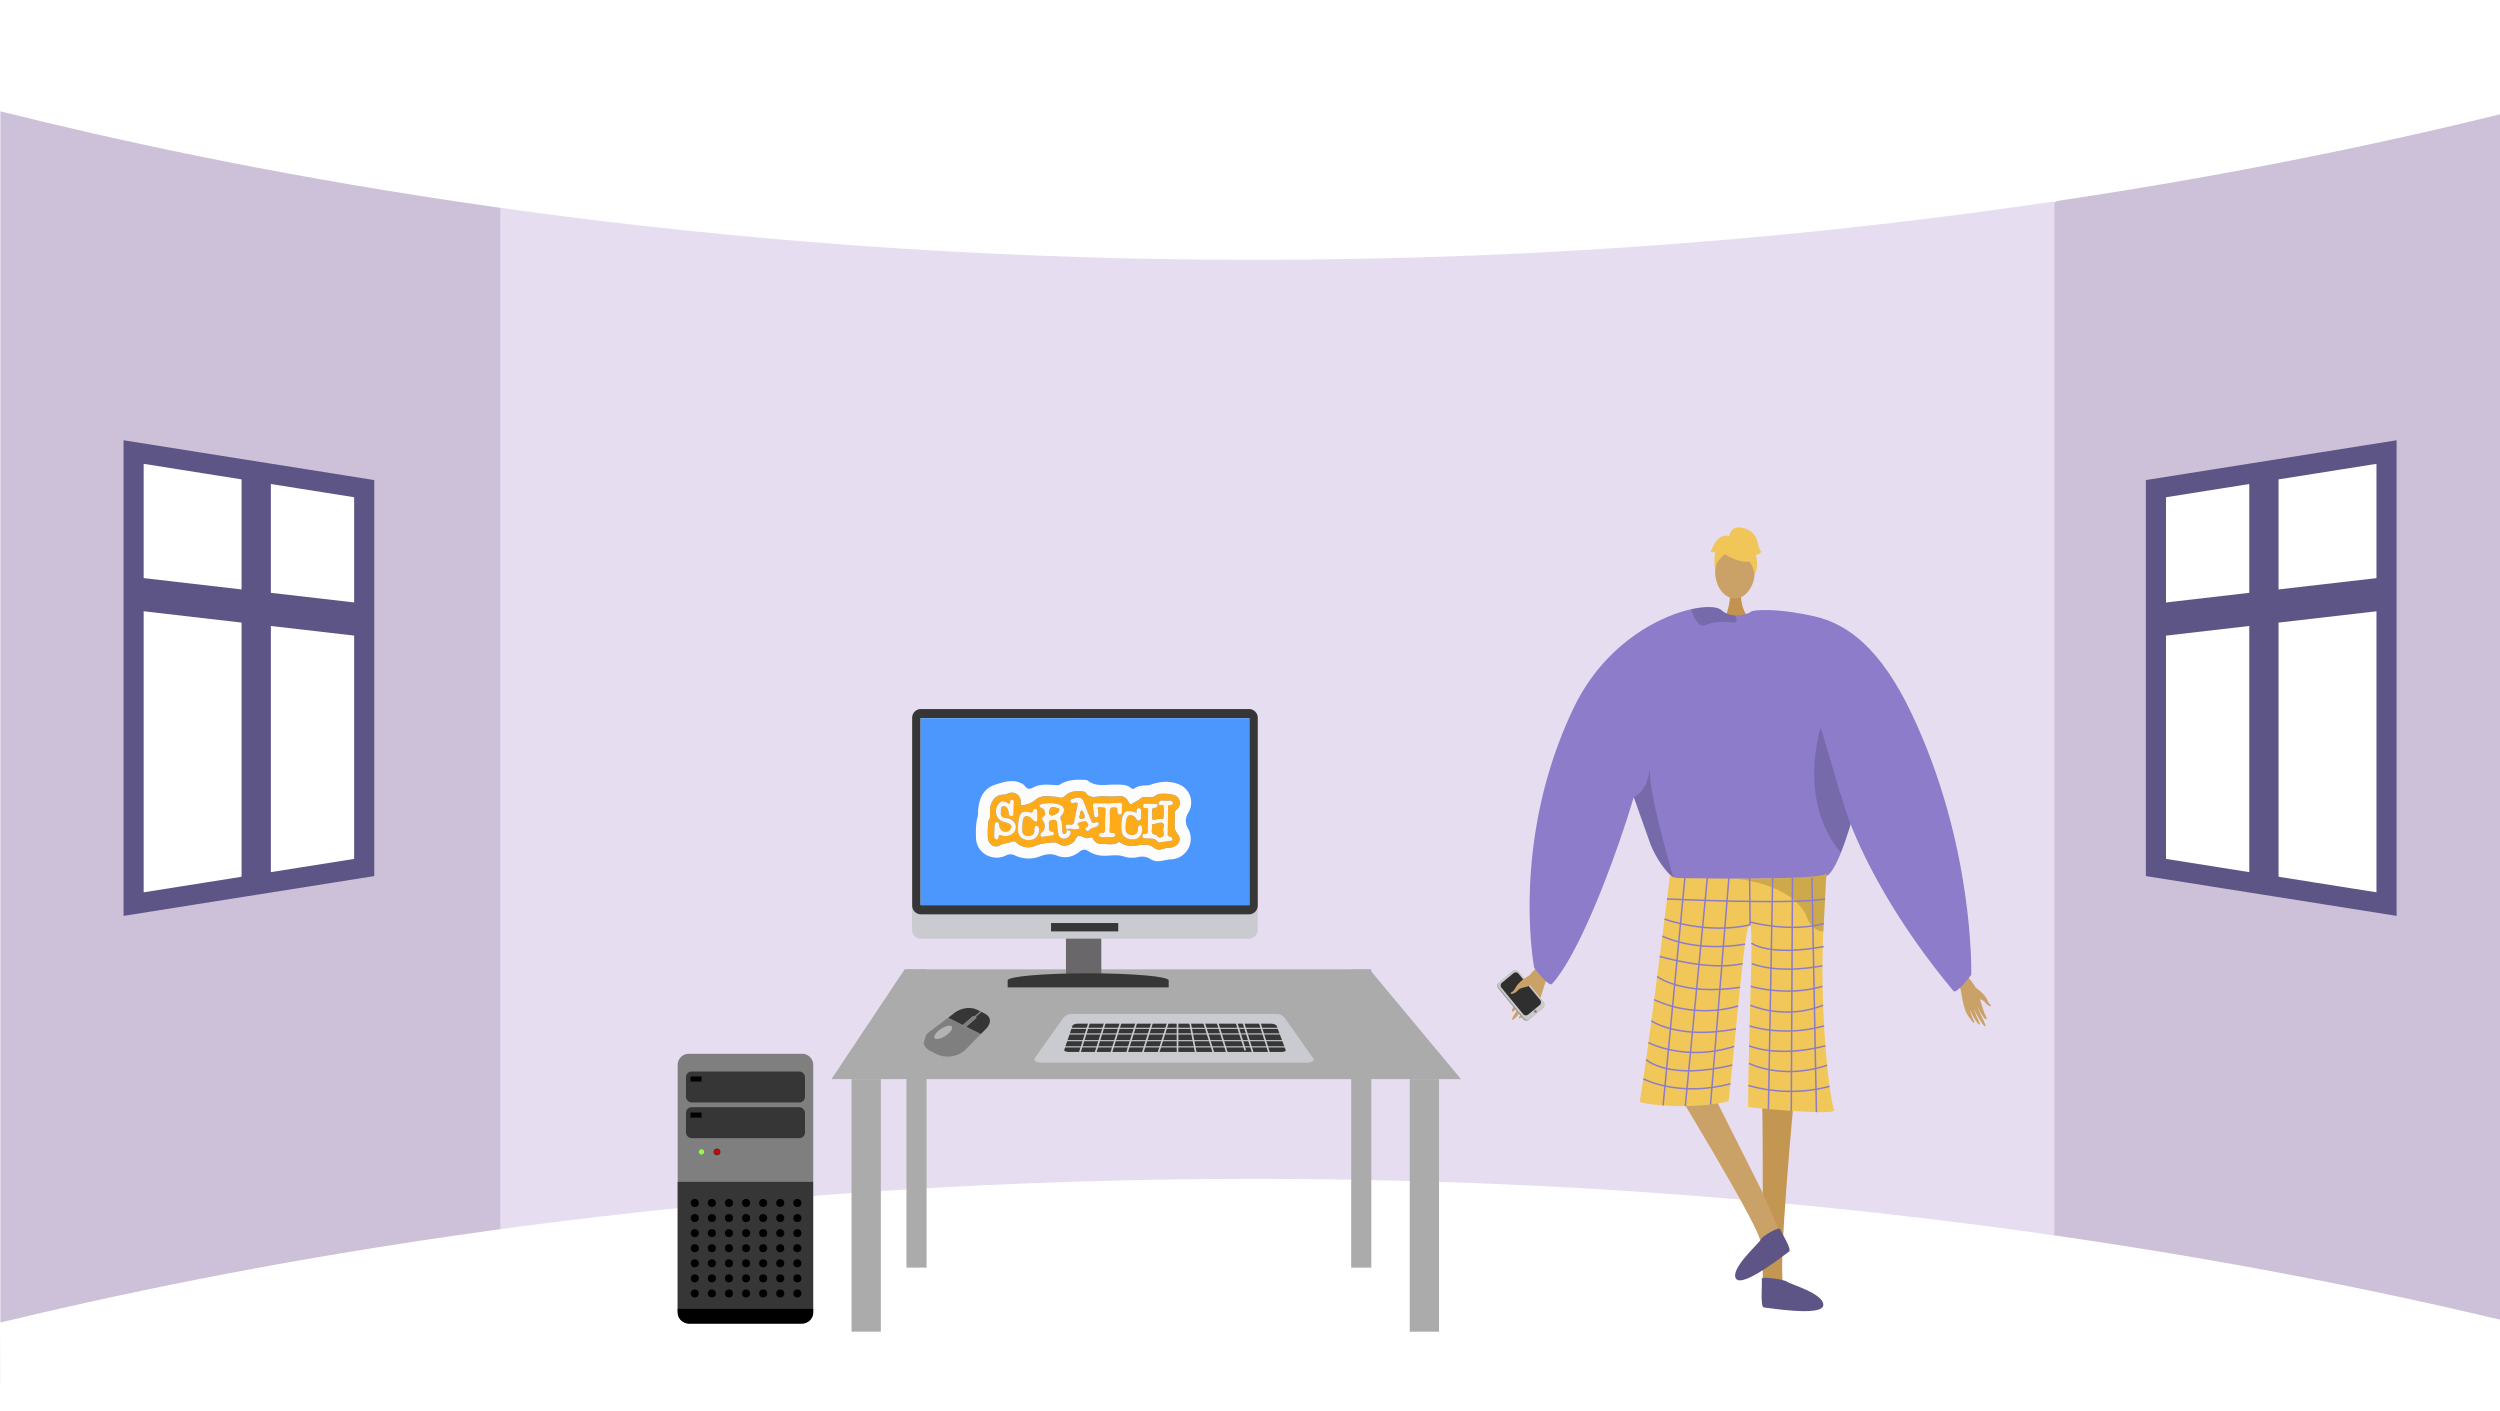 <svg xmlns="http://www.w3.org/2000/svg" xmlns:xlink="http://www.w3.org/1999/xlink" width="1366" height="771" viewBox="0 0 1366 771"><defs><style>.a,.v{fill:none;}.b,.e{fill:#fff;}.c{fill:#ccc1d8;}.d{fill:#e6def0;}.e{stroke:#5e5587;stroke-width:11px;}.e,.v{stroke-miterlimit:10;}.f{fill:#5e5587;}.g,.m{fill:#caa267;}.g{fill-rule:evenodd;}.h{fill:#979797;}.i{fill:#cacaca;}.j{fill:#2f2f2f;}.k{fill:#7f7f7f;}.l{fill:#c39652;}.n{fill:#c2934e;}.o{fill:#8c7cc9;}.p{fill:#f1c759;}.q{opacity:0.15;}.r{fill:#5e5586;}.s{opacity:0.3;}.t{opacity:0.5;}.u{fill:#f0c659;}.v{stroke:#8c7cc9;stroke-width:0.823px;}.w{fill:#ababab;}.x{fill:#cacbd0;}.y{fill:#363636;}.z{fill:#69676a;}.aa{clip-path:url(#a);}.ab{fill:#b3b3b3;}.ac{fill:#333;}.ad{fill:#d60100;}.ae{fill:#8fff3c;}.af{fill:#4c97fe;}.ag{fill:#fcfcfc;}.ah{fill:#feab1a;}.ai{fill:#fef7f0;}.aj{fill:#fef6ec;}</style><clipPath id="a"><path class="a" d="M1972.777,1413.354l8.58-26.79,31.88,2.2-8.58,26.79Z"/></clipPath></defs><g transform="translate(-1470.147 -837.084)"><rect class="b" width="1366" height="771" transform="translate(1470.147 837.084)"/><path class="c" d="M2836.147,846.62v758.464L2593.919,1537.5l-32.991-6.263,1.636-558.092,30.118-25.56Z"/><path class="c" d="M1786.443,962.555l-16.051,556.371-300.044,74.4V843.271l298.844,93.57Z"/><path class="d" d="M2168.125,926.155H1743.517v617.384h849.165V926.155Z"/><path class="b" d="M1470.147,897.864c121.657,30.38,335.7,73.888,615,80.372,352.972,8.194,622.429-47.1,751-78.7V837.084h-1366Z"/><path class="b" d="M1470.147,1559.767c121.657-29.39,335.7-71.48,615-77.753,352.972-7.927,622.429,45.568,751,76.133v47.19l-1365.8,2.747Z"/><path class="e" d="M1669.147,1104.084v207l-51,8.1-16,2.53-59,9.37v-247l59,9.37,16,2.53Z"/><path class="f" d="M1618.147,1095.984v223.2l-16,2.53v-228.26Z"/><path class="f" d="M1669.147,1166.9v18.12l-51-5.9-16-1.85-59-6.82v-18.12l59,6.82,16,1.85Z"/><path class="e" d="M2648.147,1104.084v207l51,8.1,16,2.53,59,9.37v-247l-59,9.37-16,2.53Z"/><path class="f" d="M2699.147,1095.984v223.2l16,2.53v-228.26Z"/><path class="f" d="M2648.147,1166.9v18.12l51-5.9,16-1.85,59-6.82v-18.12l-59,6.82-16,1.85Z"/><path class="g" d="M2315.4,1360.469c-.595.75-9.249,7.8-11.467,12.524s-5.066,11.948-6.7,14.209c-1.916,2.661-1.01,3.836,1.532.892a51.18,51.18,0,0,0,5.017-6.981c.2-.481-1.382,2.546-3.351,5.744-2.093,3.4-4.572,7.013-3.984,7.433,1.142.813,7.83-8.742,8.708-10.535a50,50,0,0,1-2.377,4.7c-1.2,2.077-2.9,4.336-2.625,5,.441,1.05,4.672-3.762,6.992-8.164.18-.027-.128,1.555-3.235,6.6-.312.507-.578,1.99.9.495,3.115-3.145,4.686-4.268,6.839-9.681,2.1-5.278,3.134-11.568,5.811-14.942Z"/><path class="h" d="M2288.828,1377.216l13.583,16.715a2.2,2.2,0,0,0,3.114.364l7.574-6.336a.989.989,0,0,0,.074-.068,2.261,2.261,0,0,0,.173-3.093l-13.583-16.716a2.2,2.2,0,0,0-3.112-.361l-7.07,5.914-.505.42A2.261,2.261,0,0,0,2288.828,1377.216Z"/><path class="i" d="M2289.208,1376.845,2302.9,1393.5a2.271,2.271,0,0,0,3.2.311l7.383-6.1a2.266,2.266,0,0,0,.233-3.127l-13.693-16.651a2.271,2.271,0,0,0-3.2-.311l-7.383,6.1A2.265,2.265,0,0,0,2289.208,1376.845Z"/><path class="j" d="M2290.54,1376.8l11.826,14.38a1.962,1.962,0,0,0,2.762.268l6.376-5.266a1.959,1.959,0,0,0,.2-2.7l-11.826-14.381a1.961,1.961,0,0,0-2.762-.268l-6.376,5.267A1.958,1.958,0,0,0,2290.54,1376.8Z"/><circle class="k" cx="0.759" cy="0.759" r="0.759" transform="translate(2308.329 1388.956)"/><path class="g" d="M2306.493,1369.775s-5.838,2.562-8.235,6.944c-1.424,2.6-2.1,2.289-2.473,2.684-1.252,1.313,2.193.851,3.785-1.224,1.294-1.686,4.934-1.571,6.039-2.466s3.611-3.863,3.473-4.879S2306.493,1369.775,2306.493,1369.775Z"/><path class="l" d="M2450.855,1432.181s-10.215,105.4-5.871,107.213c7.792,3.3,38.308,14.117,4.664,11.741-17.283,1.042-16.015-2.819-16.285-6.091-.22-2.674.287-97-.423-104.336l-.255-2.636Z"/><path class="m" d="M2379.618,1422.325s55.168,89.917,52.257,93.615c-5.2,6.681-26.594,30.978,1.64,12.528,15.605-7.5,12.618-10.258,11.261-13.248-1.109-2.442-9.271-21.121-12.221-27.875-.661-1.512-37.824-75.172-37.824-75.172Z"/><path class="n" d="M2421.39,1160.2s-.9,10.043,5.294,15.6-14.276,0-14.276,0,3.809-9.619,2.955-15.6S2421.39,1160.2,2421.39,1160.2Z"/><ellipse class="m" cx="10.83" cy="14.777" rx="10.83" ry="14.777" transform="translate(2407.292 1134.537)"/><path class="o" d="M2488.757,1256.827c-.181,2.8-2.443,13.2-5.626,24.5-.938,3.372-1.966,6.819-3.044,10.176-1.308,4.088-2.69,8.029-4.089,11.508-2.714,6.746-5.5,11.764-7.922,12.743-8.177,3.29-69.915,7.807-82.609,1.752-.3-.222-.617-.461-.921-.724-4.763-3.874-9.929-11.525-12.669-18.69,0-.008-7.3-20.574-8.785-24.761-.017-.042-.025-.074-.041-.107-.05-.165-.107-.321-.165-.469-.016-.058-.041-.107-.058-.165-7.683,26.234-28.125,83.851-44.661,102.106-1.735,1.916-9.723-8.835-9.723-8.835s-13.351-68.945,21.479-141.806c16.4-34.3,45.656-49.942,64.338-54.1,8.087-1.8,14.191-1.448,16.42.477a12.107,12.107,0,0,0,7.56,2.937,16.374,16.374,0,0,0,4.245-.387,21.113,21.113,0,0,0,4.5-1.53c.691-.32,1.094-.551,1.094-.551a43.911,43.911,0,0,1,11.434.683C2481.782,1179.862,2489.136,1250.732,2488.757,1256.827Z"/><path class="p" d="M2382.64,1315.075a6.671,6.671,0,0,0,3.789,1.748c8.9.175,47.358.834,68.218-.365,7.36-.424,12.529-1.077,13.436-2.07,0,0,0,.03-.006.085-.054,1.15-.714,14.314-1.64,31.569-1.828,34.062,1.693,82.848,5.806,97.655.888,3.2-46.89-1.645-46.89-1.645-.133-35.152,3.2-96.864,1.048-99.63-2.621-3.365-6.87,50.917-11.742,96.34-18.921,4.935-48.882,1.939-48.536,0C2370.237,1415.728,2382.64,1315.075,2382.64,1315.075Z"/><path class="q" d="M2362.833,1272.589c.016.058.041.107.058.165.057.148.115.3.164.469.016.033.025.065.041.107,1.489,4.187,8.786,24.753,8.786,24.761,2.739,7.165,7.905,14.816,12.669,18.69-3.233-11.706-13.311-45.64-12.924-59.312C2369.7,1270.648,2362.833,1272.581,2362.833,1272.589Z"/><path class="q" d="M2483.131,1281.326c-.938,3.372-1.966,6.819-3.044,10.176-1.308,4.088-2.69,8.029-4.089,11.508-24.177-28.948-10.99-68.311-10.99-68.311s10.217,34.172,10.324,35.134C2475.365,1270.179,2478.762,1275.106,2483.131,1281.326Z"/><path class="q" d="M2418.959,1175.8c.033.979-.485,1.621-2.057,1.407-4.9-.667-10.439-.527-14.461,1.316a3.416,3.416,0,0,1-3.307-.14c-2.575-1.505-4.171-6-4.8-7.988a1.375,1.375,0,0,1-.065-.436c8.086-1.8,14.19-1.448,16.419.477a12.106,12.106,0,0,0,7.56,2.937A6.664,6.664,0,0,1,2418.959,1175.8Z"/><path class="r" d="M2442.766,1508.621c-.564-1.428-9.954,3.967-10.423,5.643s-17.151,16.068-13.659,21.459,27.164-13.567,28.957-14.739S2443.876,1511.426,2442.766,1508.621Z"/><path class="f" d="M2432.757,1535.833c-.2-1.522,12.759.409,13.985,1.645s20.093,6.368,19.666,12.776-30.333,1.37-32.469,1.219S2433.153,1538.823,2432.757,1535.833Z"/><g class="s"><path d="M2418.142,1317.163l-.429-.035S2417.865,1317.138,2418.142,1317.163Z"/><path class="t" d="M2418.142,1317.163c11.459.915,36.5-.7,36.5-.7,7.36-.424,12.529-1.077,13.436-2.07,0,0,0,.03-.006.085-.054,1.15-.714,14.314-1.64,31.569a8.436,8.436,0,0,1-1.2-.14,9.373,9.373,0,0,1-6.065-4.309,20.836,20.836,0,0,1-2.358-4.925C2448.266,1320.412,2421.813,1317.493,2418.142,1317.163Z"/></g><path class="u" d="M2414.052,1140.832s18.75,10.4,13.185-6.3C2423.387,1122.989,2401.265,1133.391,2414.052,1140.832Z"/><path class="u" d="M2416.77,1136.845s-10.49,6.224-9.478,12.469c0,0-2.314-18.643,8.117-19.112s14.47.538,13.544,20.252C2428.953,1150.454,2425.922,1134.773,2416.77,1136.845Z"/><path class="u" d="M2414.955,1130.324s.527-5.809,6.285-4.986,8.226,4.113,9.049,7.4,1.645,5.759,2.468,5.759c0,0-2.468,2.468-3.291,1.645,0,0,2.136,5.916-.577,10.773,0,0-1.068-7.482-5.181-8.3S2414.955,1130.324,2414.955,1130.324Z"/><path class="u" d="M2415.482,1130.273s-4.114-2.468-8.227,3.291l-2.468,4.936s.823.822,2.468,0c0,0-.749,5.8.037,9.068l2.431-9.891Z"/><path class="g" d="M2542.22,1367.071c.431.7,7.095,7.6,8.506,11.855s3.1,10.711,4.262,12.806c1.364,2.466.47,3.376-1.4.6a44,44,0,0,1-3.569-6.468c-.119-.43.92,2.313,2.273,5.243,1.439,3.114,3.186,6.45,2.641,6.747-1.057.578-5.789-8.257-6.354-9.876a42.856,42.856,0,0,0,1.547,4.255c.81,1.894,2.036,4,1.729,4.536-.483.851-3.6-3.686-5.132-7.679-.15-.041-.049,1.341,2.087,5.961.215.464.29,1.756-.82.33-2.336-3-3.562-4.119-4.846-8.957-1.253-4.718-1.493-10.19-3.434-13.342Z"/><path class="g" d="M2549.811,1376.931s4.72,2.781,6.317,6.765c.949,2.367,1.554,2.166,1.836,2.542.935,1.248-1.958.5-3.1-1.43-.932-1.571-4.049-1.844-4.9-2.721s-2.688-3.664-2.466-4.517S2549.811,1376.931,2549.811,1376.931Z"/><line class="v" x1="12.133" y2="126.868" transform="translate(2378.863 1314.244)"/><line class="v" x1="12.041" y2="124.659" transform="translate(2390.995 1316.781)"/><line class="v" x1="10.013" y2="123.788" transform="translate(2404.793 1316.781)"/><line class="v" x2="0.258" y2="25.641" transform="translate(2426.143 1316.781)"/><line class="v" x1="2.323" y2="126.296" transform="translate(2436.403 1316.781)"/><line class="v" x1="0.647" y2="127.355" transform="translate(2448.907 1316.702)"/><line class="v" x2="2.45" y2="128.087" transform="translate(2460.197 1316.702)"/><path class="v" d="M2381,1328.273s68.324,3.226,86.376,0"/><path class="v" d="M2426.4,1342.422c-23.906,5.415-46.783-3.145-46.783-3.145"/><path class="v" d="M2426.143,1340.805s21.574,6.062,40.524.943"/><path class="v" d="M2378.443,1348.575s17.228,9.02,45.21,4.421"/><path class="v" d="M2377.033,1359.648s26.808,8.184,45.295,3.973"/><path class="v" d="M2375.619,1370.648s13.653,10.7,45.309,5.9"/><path class="v" d="M2373.973,1383.3a66.424,66.424,0,0,0,45.918,3.46"/><path class="v" d="M2372.442,1394.893s14.746,10.467,46.21,4.387"/><path class="v" d="M2370.842,1406.776s20.352,10.638,46.871,2.043"/><path class="v" d="M2369.562,1416.05s12.006,11.548,47.135,2.987"/><path class="v" d="M2368.052,1426.576s19.415,10.228,47.608,2.664"/><path class="v" d="M2427.124,1352.385s9.013,7.442,39.543,1.918"/><path class="v" d="M2427.36,1363.585s12.648,5.9,38.584,1.24"/><path class="v" d="M2426.744,1376.017s19.528,5.882,39.2,0"/><path class="v" d="M2426.462,1386.326s18.985,8.439,39.861,0"/><path class="v" d="M2426.143,1397.644s18.074,6.342,40.7,0"/><path class="v" d="M2425.851,1408.515s15.235,6.835,41.708,0"/><path class="v" d="M2425.851,1418.132s18.088,9.322,42.629.991"/><path class="v" d="M2425.416,1430.155a83.624,83.624,0,0,0,44.406.513"/><path class="o" d="M2468.48,1214.929s-53.044-41.978-40.4-44.026,33.339,2.928,33.339,2.928c18.682,4.154,36.52,18.191,52.915,52.487,34.83,72.861,32.9,143.415,32.9,143.415s-8.066,10.819-9.724,8.835c-30.773-36.82-50.561-73.784-58.909-98.653S2468.48,1214.929,2468.48,1214.929Z"/><path class="w" d="M1964.437,1366.714h254l50,60h-344Z"/><rect class="w" width="16" height="138" transform="translate(2240.437 1426.714)"/><rect class="w" width="11" height="163" transform="translate(2208.437 1366.714)"/><rect class="w" width="11" height="163" transform="translate(1965.437 1366.714)"/><rect class="w" width="16" height="138" transform="translate(1935.437 1426.714)"/><path class="x" d="M2035.527,1415.284l15.57-22a6,6,0,0,1,4.91-2.14h111.48a5.58,5.58,0,0,1,4.55,2l15.73,22.34c1,1.23-1.66,2.23-3.28,2.23H2038.8C2037.027,1417.714,2034.437,1416.674,2035.527,1415.284Z"/><path class="y" d="M2051.637,1410.784l4.51-13.27c.24-.63,1.51-1.1,3-1.1h105.21c1.67,0,3.1.53,3.37,1.24l4.92,13.2c.2.5-.79,1-2.08,1h-116.64C2052.557,1411.854,2051.5,1411.334,2051.637,1410.784Z"/><rect class="x" width="121.63" height="0.61" transform="translate(2051.347 1398.654)"/><rect class="x" width="121.63" height="0.61" transform="translate(2051.347 1401.724)"/><rect class="x" width="121.63" height="0.61" transform="translate(2051.347 1405.404)"/><rect class="x" width="121.63" height="0.61" transform="translate(2051.347 1408.784)"/><rect class="x" width="0.92" height="20.27" transform="translate(2157.375 1394.043) rotate(-17.44)"/><rect class="x" width="0.92" height="20.27" transform="translate(2148.474 1394.04) rotate(-17.44)"/><rect class="x" width="0.92" height="20.19" transform="translate(2144.027 1391.906) rotate(-17.53)"/><rect class="x" width="0.92" height="20.27" transform="translate(2134.344 1394.035) rotate(-17.44)"/><rect class="x" width="0.92" height="20.27" transform="translate(2126.973 1394.034) rotate(-17.44)"/><rect class="x" width="0.92" height="20.27" transform="matrix(0.982, -0.19, 0.19, 0.982, 2119.471, 1393.722)"/><rect class="x" width="0.92" height="20.27" transform="translate(2113.087 1393.424)"/><rect class="x" width="20.27" height="0.92" transform="translate(2059.384 1413.074) rotate(-72.56)"/><rect class="x" width="20.27" height="0.92" transform="translate(2067.991 1413.093) rotate(-72.56)"/><rect class="x" width="20.27" height="0.92" transform="translate(2076.589 1413.078) rotate(-72.56)"/><rect class="x" width="20.27" height="0.92" transform="translate(2085.187 1413.08) rotate(-72.56)"/><rect class="x" width="20.27" height="0.92" transform="translate(2093.784 1413.076) rotate(-72.56)"/><rect class="x" width="20.27" height="0.92" transform="translate(2102.391 1413.084) rotate(-72.56)"/><rect class="z" width="19.32" height="22.43" transform="translate(2052.577 1349.134)"/><path class="x" d="M1973.1,1224.5h179.664a4.811,4.811,0,0,1,4.609,4.99v115.49a4.811,4.811,0,0,1-4.609,4.99H1973.1a4.811,4.811,0,0,1-4.61-4.99v-115.49A4.811,4.811,0,0,1,1973.1,1224.5Z"/><path class="y" d="M2020.727,1376.6v-3.85c0-2.14,19.73-3.86,44-3.86s44,1.73,44,3.86v3.85Z"/><rect class="y" width="36.72" height="4.56" transform="translate(2044.437 1341.434)"/><path class="y" d="M1973.176,1224.5h179.59a4.811,4.811,0,0,1,4.609,4.99v102.19a4.811,4.811,0,0,1-4.609,4.99h-179.59a4.811,4.811,0,0,1-4.61-4.99v-102.19A4.811,4.811,0,0,1,1973.176,1224.5Z"/><path class="b" d="M1973.185,1331.664l-.009-102.16,179.58-.02.019,102.18Z"/><g class="aa"><path class="k" d="M1981.967,1404.714a1.721,1.721,0,0,1-.74-.2c-1.14-.66-.12-2.7,2.28-4.56,2-1.53,4.29-2.46,5.68-2.36a1.708,1.708,0,0,1,.74.2c1.14.66.12,2.7-2.28,4.56-2,1.53-4.29,2.46-5.68,2.36m6.18-11.51-10.81,8.17c-3.78,3.3-3.26,7.75,1.15,9.94l3.8,1.89a12.125,12.125,0,0,0,4.53,1.16,14.624,14.624,0,0,0,10.3-3.17l8.92-9.06-8-4h0a1.334,1.334,0,0,1-.9.33.646.646,0,0,1-.24-.06l-.83-.41c-.29-.15-.25-.5.08-.79h0l-8-4"/><path class="y" d="M2003.037,1392.494h0m3-2.67h0l.26.13-3,2.66.15.07c.29.14.25.5-.08.79l-5.3,4.62,8,4,1.91-1.94c3.8-3.3,4.41-7.19,0-9.38l-1.89-.94"/><path class="y" d="M2000.447,1387.834a14,14,0,0,0-9.9,3.59l-2.31,1.74,8,4,5.3-4.63a1.335,1.335,0,0,1,.9-.32.608.608,0,0,1,.24.06l.41.2-.27-.13,3-2.66.27.13h0l-1.9-.94a10.052,10.052,0,0,0-3.8-1"/><path class="k" d="M2002.387,1392.224a1.334,1.334,0,0,0-.9.32l-5.3,4.63h0c-.34.29-.37.64-.08.79l.83.41a.64.64,0,0,0,.24.06,1.334,1.334,0,0,0,.9-.33h0l5.3-4.62c.34-.29.37-.65.08-.79l-.15-.07h0l-.27-.13h0l-.41-.2a.61.61,0,0,0-.24-.06"/><path class="k" d="M2005.817,1389.7l-3.05,2.66.27.13h0l.27.14h0l3.04-2.66-.26-.14-.27-.13"/><path class="ab" d="M1989.147,1397.584c-1.39-.1-3.68.83-5.68,2.36-2.39,1.86-3.42,3.9-2.28,4.56a1.722,1.722,0,0,0,.74.2c1.39.1,3.68-.83,5.68-2.36,2.39-1.86,3.42-3.9,2.28-4.56a1.706,1.706,0,0,0-.74-.2"/></g><path class="k" d="M1840.437,1554.154v-135.2h0a6.09,6.09,0,0,1,6.09-6.09h61.87a6.09,6.09,0,0,1,6.09,6.09h0v135.19h0a6.091,6.091,0,0,1-6.09,6.09h-61.87A6.09,6.09,0,0,1,1840.437,1554.154Z"/><path class="y" d="M1846.477,1560.234h61.87c3.36,0,6.09-3.46,6.09-7.73v-69.66h-74v69.66C1840.437,1556.774,1843.147,1560.234,1846.477,1560.234Z"/><circle class="ac" cx="1.86" cy="1.86" r="1.86" transform="translate(1860.057 1464.624)"/><circle class="ad" cx="1.46" cy="1.46" r="1.46" transform="translate(1860.457 1465.024)"/><circle class="ae" cx="1.45" cy="1.45" r="1.45" transform="translate(1851.997 1465.034)"/><rect class="y" width="65.04" height="16.91" rx="3.05" transform="translate(1844.947 1422.554)"/><rect class="y" width="65.04" height="16.91" rx="3.05" transform="translate(1844.947 1442.064)"/><rect width="6.01" height="2.79" transform="translate(1847.437 1444.964)"/><rect width="6.01" height="2.79" transform="translate(1847.437 1425.284)"/><path d="M1840.437,1552.244v1.91h0a6.091,6.091,0,0,0,6.09,6.09h61.87a6.091,6.091,0,0,0,6.09-6.09h0v-1.91Z"/><circle cx="2.2" cy="2.2" r="2.2" transform="translate(1903.617 1492.184)"/><circle cx="2.2" cy="2.2" r="2.2" transform="translate(1894.277 1492.184)"/><circle cx="2.2" cy="2.2" r="2.2" transform="translate(1884.937 1492.184)"/><circle cx="2.2" cy="2.2" r="2.2" transform="translate(1875.597 1492.184)"/><circle cx="2.2" cy="2.2" r="2.2" transform="translate(1866.257 1492.184)"/><circle cx="2.2" cy="2.2" r="2.2" transform="translate(1856.917 1492.184)"/><circle cx="2.2" cy="2.2" r="2.2" transform="translate(1847.577 1492.184)"/><circle cx="2.2" cy="2.2" r="2.2" transform="translate(1903.617 1500.424)"/><circle cx="2.2" cy="2.2" r="2.2" transform="translate(1894.277 1500.424)"/><circle cx="2.2" cy="2.2" r="2.2" transform="translate(1884.937 1500.424)"/><circle cx="2.2" cy="2.2" r="2.2" transform="translate(1875.597 1500.424)"/><circle cx="2.2" cy="2.2" r="2.2" transform="translate(1866.257 1500.424)"/><circle cx="2.2" cy="2.2" r="2.2" transform="translate(1856.917 1500.424)"/><circle cx="2.2" cy="2.2" r="2.2" transform="translate(1847.577 1500.424)"/><circle cx="2.2" cy="2.2" r="2.2" transform="translate(1903.617 1508.664)"/><circle cx="2.2" cy="2.2" r="2.2" transform="translate(1894.277 1508.664)"/><circle cx="2.2" cy="2.2" r="2.2" transform="translate(1884.937 1508.664)"/><circle cx="2.2" cy="2.2" r="2.2" transform="translate(1875.597 1508.664)"/><circle cx="2.2" cy="2.2" r="2.2" transform="translate(1866.257 1508.664)"/><circle cx="2.2" cy="2.2" r="2.2" transform="translate(1856.917 1508.664)"/><circle cx="2.2" cy="2.2" r="2.2" transform="translate(1847.577 1508.664)"/><circle cx="2.2" cy="2.2" r="2.2" transform="translate(1903.617 1516.904)"/><circle cx="2.2" cy="2.2" r="2.2" transform="translate(1894.277 1516.904)"/><circle cx="2.2" cy="2.2" r="2.2" transform="translate(1884.937 1516.904)"/><circle cx="2.2" cy="2.2" r="2.2" transform="translate(1875.597 1516.904)"/><circle cx="2.2" cy="2.2" r="2.2" transform="translate(1866.257 1516.904)"/><circle cx="2.2" cy="2.2" r="2.2" transform="translate(1856.917 1516.904)"/><circle cx="2.2" cy="2.2" r="2.2" transform="translate(1847.577 1516.904)"/><circle cx="2.2" cy="2.2" r="2.2" transform="translate(1903.617 1525.144)"/><circle cx="2.2" cy="2.2" r="2.2" transform="translate(1894.277 1525.144)"/><circle cx="2.2" cy="2.2" r="2.2" transform="translate(1884.937 1525.144)"/><circle cx="2.2" cy="2.2" r="2.2" transform="translate(1875.597 1525.144)"/><circle cx="2.2" cy="2.2" r="2.2" transform="translate(1866.257 1525.144)"/><circle cx="2.2" cy="2.2" r="2.2" transform="translate(1856.917 1525.144)"/><circle cx="2.2" cy="2.2" r="2.2" transform="translate(1847.577 1525.144)"/><circle cx="2.2" cy="2.2" r="2.2" transform="translate(1903.617 1533.384)"/><circle cx="2.2" cy="2.2" r="2.2" transform="translate(1894.277 1533.384)"/><circle cx="2.2" cy="2.2" r="2.2" transform="translate(1884.937 1533.384)"/><circle cx="2.2" cy="2.2" r="2.2" transform="translate(1875.597 1533.384)"/><circle cx="2.2" cy="2.2" r="2.2" transform="translate(1866.257 1533.384)"/><circle cx="2.2" cy="2.2" r="2.2" transform="translate(1856.917 1533.384)"/><circle cx="2.2" cy="2.2" r="2.2" transform="translate(1847.577 1533.384)"/><circle cx="2.2" cy="2.2" r="2.2" transform="translate(1903.617 1541.624)"/><circle cx="2.2" cy="2.2" r="2.2" transform="translate(1894.277 1541.624)"/><circle cx="2.2" cy="2.2" r="2.2" transform="translate(1884.937 1541.624)"/><circle cx="2.2" cy="2.2" r="2.2" transform="translate(1875.597 1541.624)"/><circle cx="2.2" cy="2.2" r="2.2" transform="translate(1866.257 1541.624)"/><circle cx="2.2" cy="2.2" r="2.2" transform="translate(1856.917 1541.624)"/><circle cx="2.2" cy="2.2" r="2.2" transform="translate(1847.577 1541.624)"/><rect class="b" width="69.98" height="62.92" transform="translate(2027.247 1249.114)"/><path class="af" d="M1973.176,1229.5l.009,102.16h179.59l-.019-102.18Z"/><path class="ag" d="M2026.121,1264.265c1.6.6,3.063,1.093,3.926,2.212,1.365,1.771,2.587,2.037,4.607.912,4.021-2.241,8.5-1.481,12.83-1.311a2.514,2.514,0,0,0,1.751-.305c4.241-2.674,8.983-2.839,13.792-2.519a2.725,2.725,0,0,1,1.441.341c4.562,3.644,9.9,2.093,14.956,2.2,3.1.065,6.2-.278,8.783,1.939a1.454,1.454,0,0,0,1.872.082c2.184-1.563,4.712-1.52,7.194-1.641a6.107,6.107,0,0,0,1.808-.417c5.058-1.749,10.318-2.151,15.283-.1a10.757,10.757,0,0,1,5.094,15.53,7.861,7.861,0,0,0-.258,8.458,11.256,11.256,0,0,1-9.31,17c-2.785.088-5.411,1.346-8.34.906a7.09,7.09,0,0,1-2.86-1.121,8.57,8.57,0,0,0-6.751-1.022,14.543,14.543,0,0,1-7.674-.331c-3.861-1.309-7.78-.233-11.665-.432a15.706,15.706,0,0,1-7.769-2.5c-1.767-1.109-3.084-1.108-4.872.335-3.589,2.9-7.912,3.887-12.257,2.113-3.191-1.3-6.163-.768-8.974.282a17.2,17.2,0,0,1-13.987-.368,5.158,5.158,0,0,0-4.968.032c-7.011,3.452-16.083-1.022-16.336-9.638-.115-3.922-.174-7.873.952-11.725a13.312,13.312,0,0,0,.149-2.761c.458-6.691,2.6-12.47,9.606-14.663C2018.046,1264.532,2022.119,1263.195,2026.121,1264.265Zm-15.885,21.366a54,54,0,0,0-.292,9.486c.338,3.207,3.533,5.476,6.266,3.934,2.274-1.282,4.72-1.274,7-2.1a1.894,1.894,0,0,1,2.329.513,9.132,9.132,0,0,0,9.789,1.924,22.464,22.464,0,0,1,6.783-1.683c2.272-.089,4.412-1.043,6.882.646,2.845,1.947,7.581.089,8.959-3.05.9-2.045,2.106-1.678,3.5-1.067,1.34.586,2.715,1.193,4.1.565,1.234-.56,1.444-.06,2.031.9a4.622,4.622,0,0,0,4.071,2.484c3.246-.166,6.652,1.035,9.7-.992.649-.431.908.214,1.277.453,3.093,2.005,6.351,1.768,9.839,1.24,2.728-.414,5.737-.628,8.172,1.333a4.441,4.441,0,0,0,4.469.772,18.319,18.319,0,0,1,4.415-.769c4.422-.461,6.648-4.267,3.937-7.634-1.544-1.919-1.606-3.649-1.5-5.723a38.715,38.715,0,0,0,.071-5,2.558,2.558,0,0,1,1.1-2.53,4.576,4.576,0,0,0,.1-6.958c-1.71-1.642-9.741-2.321-11.662-.6-1.171,1.05-2.254.761-3.4.851-1.627.129-3.464-.457-4.776.759-1.19,1.1-2.69,1.581-3.961,2.5-.974.7-2.031.947-2.769-.739a4.717,4.717,0,0,0-4.779-3.02,54.125,54.125,0,0,1-8.188.081c-3.593-.406-7.888,2.054-10.627-2.321a.679.679,0,0,0-.457-.2c-3.578-.411-7.3-.642-10.1,1.924-1.394,1.281-2.418,1.681-4.057,1.173a7.762,7.762,0,0,0-1.964-.365c-3.549-.139-7.49-.932-10.308,1.5a12.329,12.329,0,0,1-6.51,3.006c-1.144.181-2.084.34-1.873-1.4.447-3.687-3.363-6.649-7.306-4.687a3,3,0,0,1-1.59.45c-5.009-.175-7.166,3.74-7.755,7.254C2010.766,1280.9,2011.883,1283.436,2010.236,1285.631Z"/><path class="ah" d="M2010.236,1285.631c1.647-2.195.53-4.732.923-7.079.589-3.514,2.746-7.429,7.755-7.254a3,3,0,0,0,1.59-.45c3.943-1.962,7.753,1,7.306,4.687-.211,1.74.729,1.581,1.873,1.4a12.329,12.329,0,0,0,6.51-3.006c2.818-2.434,6.759-1.641,10.308-1.5a7.762,7.762,0,0,1,1.964.365c1.639.508,2.663.108,4.057-1.173,2.794-2.566,6.519-2.335,10.1-1.924a.679.679,0,0,1,.457.2c2.739,4.375,7.034,1.915,10.627,2.321a54.125,54.125,0,0,0,8.188-.081,4.717,4.717,0,0,1,4.779,3.02c.738,1.686,1.8,1.439,2.769.739,1.271-.915,2.771-1.393,3.961-2.5,1.312-1.216,3.149-.63,4.776-.759,1.146-.09,2.229.2,3.4-.851,1.921-1.724,9.952-1.045,11.662.6a4.576,4.576,0,0,1-.1,6.958,2.558,2.558,0,0,0-1.1,2.53,38.715,38.715,0,0,1-.071,5c-.106,2.074-.044,3.8,1.5,5.723,2.711,3.367.485,7.173-3.937,7.634a18.319,18.319,0,0,0-4.415.769,4.441,4.441,0,0,1-4.469-.772c-2.435-1.961-5.444-1.747-8.172-1.333-3.488.528-6.746.765-9.839-1.24-.369-.239-.628-.884-1.277-.453-3.051,2.027-6.457.826-9.7.992a4.622,4.622,0,0,1-4.071-2.484c-.587-.96-.8-1.46-2.031-.9-1.382.628-2.757.021-4.1-.565-1.394-.611-2.6-.978-3.5,1.067-1.378,3.139-6.114,5-8.959,3.05-2.47-1.689-4.61-.735-6.882-.646a22.464,22.464,0,0,0-6.783,1.683,9.132,9.132,0,0,1-9.789-1.924,1.894,1.894,0,0,0-2.329-.513c-2.28.822-4.726.814-7,2.1-2.733,1.542-5.928-.727-6.266-3.934A54,54,0,0,1,2010.236,1285.631Zm42.835,4.675c1.657-1.063,3.37.2,5.033-.12,1.171-.223,2.952-.241,1.169-2.144-.749-.8-.072-1.306.516-1.531a23.967,23.967,0,0,1,2.905-.706c1.128-.274,1.354.58,1.841,1.288.631.917.251,1.327-.484,1.793-.571.362-1.226.79-.61,1.591a1.184,1.184,0,0,0,1.965.14c.939-1.283,2.5-1.194,3.7-1.837.842-.45,1.477-.643,1.332-1.625-.184-1.253-1.294-.727-1.814-.586-1.058.286-1.78.279-2.219-.847-1.164-2.987-2.371-5.958-3.507-8.956-1.5-3.948-2.533-4.547-6.359-3.221-.465.161-1.775.179-1.425,1.3.239.768.708,1.505,1.882.9.518-.265,1.311.006,2.133.04-.676,3.429-1.332,6.834-2.026,10.231a1.851,1.851,0,0,1-2.443,1.69c-2.37-.383-2.817.645-1.539,2.576.036,1.234-.367,2.577-1.625,2.486-.912-.066-.871-1.6-.987-2.561-.2-1.639.168-3.365-.611-4.909a2.155,2.155,0,0,1,.409-2.863c1.913-2.159,1.469-4.527-.881-5.479a16.561,16.561,0,0,0-10.062-.472c-.553.125-1.288.223-1.189,1.016.081.642.679.916,1.265,1.111,1.661.553,2.458,3.512,1.046,4.561-1.28.95-1.1,1.547-.281,2.59a4.621,4.621,0,0,1-.91,6.314,1.246,1.246,0,0,0-.564,1.5c.216.694.679.788,1.375.663,1.639-.294,3.3-.495,4.947-.7.6-.075.934-.36.96-.953.02-.448-.173-1.01-.566-1.025-3.043-.118-1.953-2.264-2.173-3.964-.281-2.164.783-2.473,2.477-2.547,1.947-.086,2.01,1.053,2.059,2.551a32.706,32.706,0,0,0,.7,5.417,2.926,2.926,0,0,0,3.192,2.269,3.732,3.732,0,0,0,3.438-3.083C2055.614,1290.478,2053.437,1291.309,2053.071,1290.306Zm49.794-13.559c-2.26-.813-4.628-.271-6.932-.546-.966-.115-1.091.709-1.173,1.33a.857.857,0,0,0,1.068,1.044c1.863-.434,1.661.892,1.653,1.924-.027,3.488-.152,6.976-.176,10.464-.006.969-.147,1.732-1.284,1.723-.943-.008-1.682.047-1.607,1.294.083,1.365,1.2.991,1.908,1.1,2.277.365,4.921-.506,6.5,2.114.122.2.806.139,1.214.086,1.722-.222,3.452-.423,5.15-.775.543-.112,1.529.2,1.572-.82a1.357,1.357,0,0,0-1.214-1.4,1.385,1.385,0,0,1-1.366-1.652c.1-4.752.159-9.506.2-14.259.006-.785-.22-1.46,1.064-1.366.64.047,1.758-.413,1.579-1.267a1.791,1.791,0,0,0-1.985-1.2,26.592,26.592,0,0,1-3.724-.011c-1.511-.108-2.118.6-2.109,2.018Zm-84.029,9.449c.875.266,1.437.432,2,.607,1.131.355,2.071,1.035,1.886,2.293a2.911,2.911,0,0,1-2.537,2.4c-2.085.407-3.628-.881-4.228-3.625-.17-.778-.126-1.672-1.142-1.554-.819.1-1.15.887-1.183,1.721-.08,1.995-.181,3.988-.246,5.983a1.89,1.89,0,0,0,1.241,1.747c.37.167,1.016-.336,1.042-.9.085-1.811.789-1.634,2.284-1.186,3.137.94,6.574-1.024,7.14-3.725.6-2.884-1.6-5.549-5.265-5.847-2.24-.181-3.07-1.367-2.831-3.185.155-1.186-.378-3.391,1.613-3.362,1.829.026,2.411,1.9,2.75,3.546.033.16-.039.34-.017.505a1.513,1.513,0,0,0,1.532,1.41c.886.025.984-.822,1.02-1.458.112-1.993.055-4,.243-5.982.081-.86-.17-1.355-.881-1.522-.692-.161-1.075.33-1.137,1.016-.141,1.562-.695,1.265-1.75.59-1.515-.968-3.136-1.114-4.468.512C2012.84,1279.915,2014.536,1285.181,2018.836,1286.2Zm53.423,8.344c1.706-.035,3.942-.04,6.173-.156.573-.03,1.224-.532,1.1-1.142a1.28,1.28,0,0,0-1.28-1.034c-2.033.336-1.9-.74-1.808-2.234a79.391,79.391,0,0,0,.08-8.957c-.119-2.221.439-2.937,2.817-2.777,1.823.121,1.231,1,1.326,1.928.089.875.148,2.052,1.468,1.927,1.158-.109.9-1.264,1.023-2,.136-.8-.193-1.707.018-2.474.478-1.743-.577-1.937-1.76-1.848a120.225,120.225,0,0,1-12.678.151c-1.113-.034-1.462.531-1.413,1.274a54.281,54.281,0,0,0,.708,5.421c.1.57.514,1.193,1.192,1.031a1.21,1.21,0,0,0,1.038-1.252c-.065-.994-.159-1.987-.174-2.982-.005-.39-.738-.767-.212-1.046,1.065-.564,2.251-.134,3.37-.065,1,.061.967.905.938,1.72-.117,3.246-.339,6.5-.2,9.738.074,1.669-.06,2.671-1.957,2.453a1.088,1.088,0,0,0-1.374,1.061C2070.557,1294.017,2071.1,1294.284,2072.259,1294.54Zm-45.25-10.818a30.353,30.353,0,0,0-.529,7.919c.549,3.213,3.424,4.965,7.141,4.351a5.461,5.461,0,0,0,4.177-6.326c-.119-.811-.357-1.14-1.172-1.271-1.071-.172-1.051.566-1.188,1.2a3.924,3.924,0,0,0-.07.987c.081,2.2-1.117,3.2-3.18,3.292-2.179.092-3.5-.97-3.533-3.183a35.124,35.124,0,0,1,.362-5.439c.32-2.248,1.975-2.911,3.9-1.608.821.558,1.487,1.339,2.26,1.974.944.777,1.678.357,1.767-.669a35.53,35.53,0,0,0-.058-4.726c-.021-.454-.036-.983-.779-1.078-.695-.089-1.164.014-1.343.72-.385,1.513-1.323,1.3-2.509.995C2029.32,1280.1,2027.985,1280.885,2027.009,1283.722Zm64.215-2.553c-4.974-1.793-7.019-1.057-7.9,2.8a18.644,18.644,0,0,0-.1,8.165c.571,2.59,4.272,4.163,7.444,3.4,2.37-.572,4.079-3.569,3.449-6.152-.122-.5,0-1.341-.81-1.35a1.41,1.41,0,0,0-1.371,1.276,15.849,15.849,0,0,1-.142,1.714c-.581,2.176-2.141,2.584-4.016,2.256a2.951,2.951,0,0,1-2.592-3.169,26.486,26.486,0,0,1,.277-4.7c.608-3.344,2.414-3.889,5.011-1.722.692.578.771,2.147,2.159,1.638,1.513-.555.692-2.04.993-3.083.109-.377-.073-.829-.023-1.235.132-1.055-.015-2.286-1.116-2.333C2091.458,1278.622,2090.962,1279.756,2091.224,1281.169Z"/><path class="ai" d="M2103.2,1276.554c-.009-1.416.6-2.126,2.109-2.018a26.592,26.592,0,0,0,3.724.011,1.791,1.791,0,0,1,1.985,1.2c.179.854-.939,1.314-1.579,1.267-1.284-.094-1.058.581-1.064,1.366-.038,4.753-.1,9.507-.2,14.259a1.385,1.385,0,0,0,1.366,1.652,1.357,1.357,0,0,1,1.214,1.4c-.043,1.023-1.029.708-1.572.82-1.7.352-3.428.553-5.15.775-.408.053-1.092.117-1.214-.086-1.575-2.62-4.219-1.749-6.5-2.114-.711-.114-1.825.26-1.908-1.1-.075-1.247.664-1.3,1.607-1.294,1.137.009,1.278-.754,1.284-1.723.024-3.488.149-6.976.176-10.464.008-1.032.21-2.358-1.653-1.924a.857.857,0,0,1-1.068-1.044c.082-.621.207-1.445,1.173-1.33,2.3.275,4.672-.267,6.932.546-.161.907-.664,1.845-1.535,1.766-1.72-.156-1.68,1.066-1.619,1.957.383,5.6-1.408,4.613,4.488,4,.49-.051,1.571.37,1.627-.536a33.273,33.273,0,0,0-.029-6.46C2105.635,1276.264,2103.869,1277.512,2103.2,1276.554Zm2.686,16.973a26.31,26.31,0,0,0-.157-2.7c-.218-1.407,1.011-3.446-.5-4.077-1.226-.514-3.044.358-4.591.662-.45.089-1.259.13-1.056.783.536,1.729-1.473,4.631,2.231,4.986.365.035.637.733,1.009,1.059C2103.692,1295,2105.614,1294.566,2105.882,1293.527Z"/><path class="ai" d="M2053.067,1290.308c.37,1,2.547.17,2.07,1.9a3.732,3.732,0,0,1-3.438,3.083,2.926,2.926,0,0,1-3.192-2.269,32.706,32.706,0,0,1-.7-5.417c-.049-1.5-.112-2.637-2.059-2.551-1.694.074-2.758.383-2.477,2.547.22,1.7-.87,3.846,2.173,3.964.393.015.586.577.566,1.025-.026.593-.363.878-.96.953-1.652.208-3.308.409-4.947.7-.7.125-1.159.031-1.375-.663a1.246,1.246,0,0,1,.564-1.5,4.621,4.621,0,0,0,.91-6.314c-.82-1.043-1-1.64.281-2.59,1.412-1.049.615-4.008-1.046-4.561-.586-.195-1.184-.469-1.265-1.111-.1-.793.636-.891,1.189-1.016a16.561,16.561,0,0,1,10.062.472c2.35.952,2.794,3.32.881,5.479a2.155,2.155,0,0,0-.409,2.863c.779,1.544.412,3.27.611,4.909.116.962.075,2.495.987,2.561,1.258.091,1.661-1.252,1.625-2.486Zm-4.246-9.962c.336-.951,0-1.727-.99-1.793-1.416-.094-3.316-1.377-4.07.807-.315.914-.954,2.534.652,3.222C2045.437,1283.021,2048.446,1281.376,2048.821,1280.346Z"/><path class="ai" d="M2018.836,1286.2c-4.3-1.015-6-6.281-2.937-10.014,1.332-1.626,2.953-1.48,4.468-.512,1.055.675,1.609.972,1.75-.59.062-.686.445-1.177,1.137-1.016.711.167.962.662.881,1.522-.188,1.984-.131,3.989-.243,5.982-.036.636-.134,1.483-1.02,1.458a1.513,1.513,0,0,1-1.532-1.41c-.022-.165.05-.345.017-.505-.339-1.649-.921-3.52-2.75-3.546-1.991-.029-1.458,2.176-1.613,3.362-.239,1.818.591,3,2.831,3.185,3.664.3,5.869,2.963,5.265,5.847-.566,2.7-4,4.665-7.14,3.725-1.495-.448-2.2-.625-2.284,1.186-.026.559-.672,1.062-1.042.9a1.89,1.89,0,0,1-1.241-1.747c.065-1.995.166-3.988.246-5.983.033-.834.364-1.626,1.183-1.721,1.016-.118.972.776,1.142,1.554.6,2.744,2.143,4.032,4.228,3.625a2.911,2.911,0,0,0,2.537-2.4c.185-1.258-.755-1.938-1.886-2.293C2020.273,1286.628,2019.711,1286.462,2018.836,1286.2Z"/><path class="ai" d="M2053.119,1290.286c-1.278-1.931-.831-2.959,1.539-2.576a1.851,1.851,0,0,0,2.443-1.69c.694-3.4,1.35-6.8,2.026-10.231-.822-.034-1.615-.3-2.133-.04-1.174.6-1.643-.136-1.882-.9-.35-1.121.96-1.139,1.425-1.3,3.826-1.326,4.864-.727,6.359,3.221,1.136,3,2.343,5.969,3.507,8.956.439,1.126,1.161,1.133,2.219.847.52-.141,1.63-.667,1.814.586.145.982-.49,1.175-1.332,1.625-1.2.643-2.759.554-3.7,1.837a1.184,1.184,0,0,1-1.965-.14c-.616-.8.039-1.229.61-1.591.735-.466,1.115-.876.484-1.793-.487-.708-.713-1.562-1.841-1.288a23.967,23.967,0,0,0-2.905.706c-.588.225-1.265.732-.516,1.531,1.783,1.9,0,1.921-1.169,2.144-1.663.316-3.376-.943-5.035.121Zm7.267-9.256c.5,1.071-1.266,2.352.035,3.29.627.452,2.241.061,2.324-.708a4.428,4.428,0,0,0-1.366-3.491C2060.959,1279.717,2060.626,1280.493,2060.386,1281.03Z"/><path class="ai" d="M2072.259,1294.54c-1.158-.256-1.7-.523-1.6-1.261a1.088,1.088,0,0,1,1.374-1.061c1.9.218,2.031-.784,1.957-2.453-.144-3.237.078-6.492.2-9.738.029-.815.067-1.659-.938-1.72-1.119-.069-2.3-.5-3.37.065-.526.279.207.656.212,1.046.015.995.109,1.988.174,2.982a1.21,1.21,0,0,1-1.038,1.252c-.678.162-1.1-.461-1.192-1.031a54.281,54.281,0,0,1-.708-5.421c-.049-.743.3-1.308,1.413-1.274a120.225,120.225,0,0,0,12.678-.151c1.183-.089,2.238.1,1.76,1.848-.211.767.118,1.67-.018,2.474-.125.734.135,1.889-1.023,2-1.32.125-1.379-1.052-1.468-1.927-.095-.932.5-1.807-1.326-1.928-2.378-.16-2.936.556-2.817,2.777a79.391,79.391,0,0,1-.08,8.957c-.089,1.494-.225,2.57,1.808,2.234a1.28,1.28,0,0,1,1.28,1.034c.123.61-.528,1.112-1.1,1.142C2076.2,1294.5,2073.965,1294.505,2072.259,1294.54Z"/><path class="aj" d="M2027.009,1283.722c.976-2.837,2.311-3.62,5.243-2.862,1.186.307,2.124.518,2.509-.995.179-.706.648-.809,1.343-.72.743.095.758.624.779,1.078a35.53,35.53,0,0,1,.058,4.726c-.089,1.026-.823,1.446-1.767.669-.773-.635-1.439-1.416-2.26-1.974-1.922-1.3-3.577-.64-3.9,1.608a35.124,35.124,0,0,0-.362,5.439c.034,2.213,1.354,3.275,3.533,3.183,2.063-.088,3.261-1.087,3.18-3.292a3.924,3.924,0,0,1,.07-.987c.137-.634.117-1.372,1.188-1.2.815.131,1.053.46,1.172,1.271a5.461,5.461,0,0,1-4.177,6.326c-3.717.614-6.592-1.138-7.141-4.351A30.353,30.353,0,0,1,2027.009,1283.722Z"/><path class="ai" d="M2091.224,1281.169c-.262-1.413.234-2.547,1.266-2.5,1.1.047,1.248,1.278,1.116,2.333-.05.406.132.858.023,1.235-.3,1.043.52,2.528-.993,3.083-1.388.509-1.467-1.06-2.159-1.638-2.6-2.167-4.4-1.622-5.011,1.722a26.486,26.486,0,0,0-.277,4.7,2.951,2.951,0,0,0,2.592,3.169c1.875.328,3.435-.08,4.016-2.256a15.849,15.849,0,0,0,.142-1.714,1.41,1.41,0,0,1,1.371-1.276c.814.009.688.851.81,1.35.63,2.583-1.079,5.58-3.449,6.152-3.172.765-6.873-.808-7.444-3.4a18.644,18.644,0,0,1,.1-8.165C2084.205,1280.112,2086.25,1279.376,2091.224,1281.169Z"/><path class="ah" d="M2103.2,1276.554c.673.958,2.439-.29,2.6.916a33.273,33.273,0,0,1,.029,6.46c-.056.906-1.137.485-1.627.536-5.9.617-4.1,1.607-4.488-4-.061-.891-.1-2.113,1.619-1.957.871.079,1.374-.859,1.535-1.766Z"/><path class="ah" d="M2105.882,1293.527c-.268,1.039-2.19,1.476-3.06.714-.372-.326-.644-1.024-1.009-1.059-3.7-.355-1.7-3.257-2.231-4.986-.2-.653.606-.694,1.056-.783,1.547-.3,3.365-1.176,4.591-.662,1.507.631.278,2.67.5,4.077A26.31,26.31,0,0,1,2105.882,1293.527Z"/><path class="ah" d="M2048.821,1280.346c-.375,1.03-3.384,2.675-4.408,2.236-1.606-.688-.967-2.308-.652-3.222.754-2.184,2.654-.9,4.07-.807C2048.819,1278.619,2049.157,1279.4,2048.821,1280.346Z"/><path class="ah" d="M2060.386,1281.03c.24-.537.573-1.313.993-.909a4.428,4.428,0,0,1,1.366,3.491c-.083.769-1.7,1.16-2.324.708C2059.12,1283.382,2060.881,1282.1,2060.386,1281.03Z"/></g></svg>